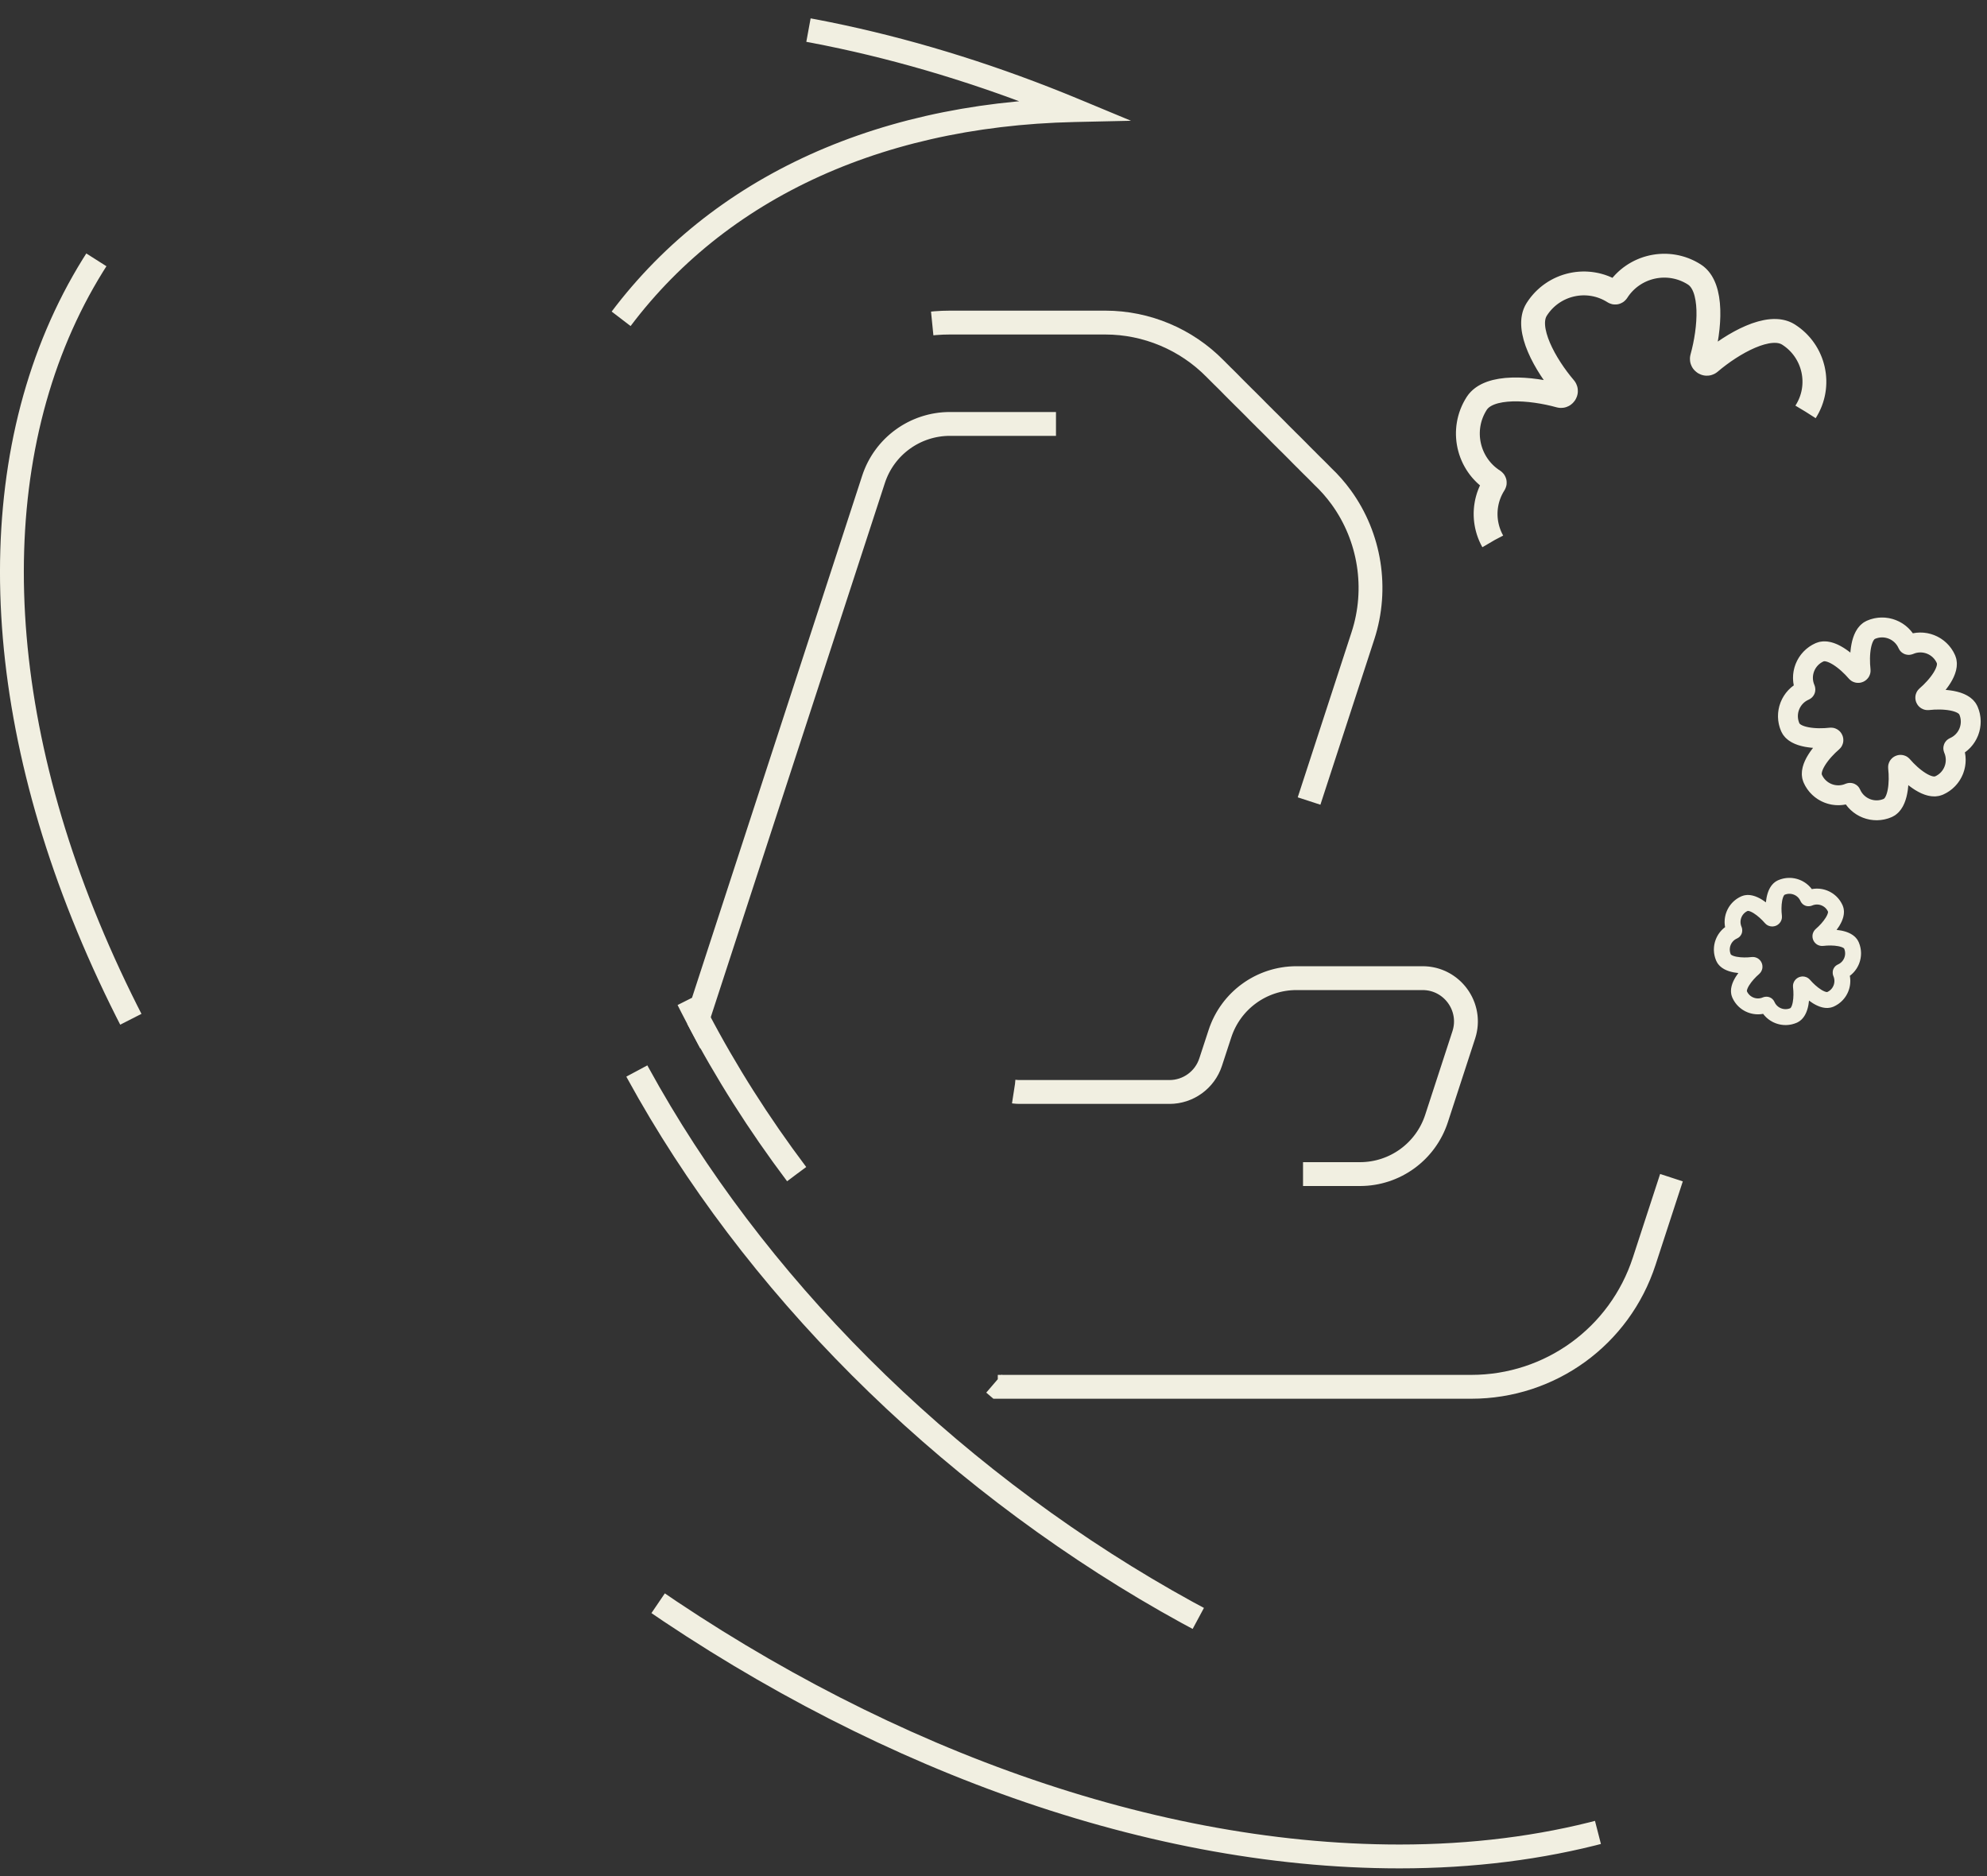 <svg width="250" height="236" viewBox="0 0 250 236" fill="none" xmlns="http://www.w3.org/2000/svg">
<rect x="0" y="0" width="250" height="236" fill="#333333" stroke="none"/>
<g clip-path="url(#clip0_571_885)">
<path d="M210.3 148.15L206.87 158.66C203.79 168.11 195.05 174.46 185.11 174.46H125.54C115.94 166.31 107.43 157.3 100.23 147.7H171.11C175.5 147.7 179.38 144.88 180.74 140.71L184.17 130.19C185.32 126.67 182.69 123.05 178.99 123.05H163.12C158.73 123.05 154.85 125.87 153.49 130.04L152.32 133.61C151.59 135.85 149.5 137.37 147.14 137.37H128.3C124.59 137.37 121.96 133.75 123.11 130.23L145.36 61.99C146.75 57.72 143.57 53.33 139.07 53.33H119.52C115.14 53.33 111.25 56.15 109.9 60.32L87.8 128.11C85.75 124.22 83.92 120.27 82.32 116.28C81.53 114.31 80.81 112.34 80.15 110.39L97.77 56.37C100.85 46.92 109.59 40.58 119.52 40.58H139.07C144.28 40.58 149.26 42.7 152.87 46.37C153.02 46.51 153.17 46.67 153.32 46.82C153.48 46.97 153.62 47.12 153.77 47.27C153.93 47.42 154.08 47.57 154.23 47.72C154.38 47.87 154.53 48.02 154.68 48.17C154.83 48.32 154.98 48.47 155.13 48.63C155.28 48.77 155.43 48.92 155.58 49.08C155.73 49.22 155.88 49.38 156.03 49.53C156.19 49.68 156.33 49.83 156.48 49.98C156.64 50.13 156.79 50.28 156.94 50.43C157.09 50.58 157.24 50.73 157.39 50.88C157.54 51.03 157.69 51.18 157.84 51.33C157.99 51.48 158.14 51.63 158.29 51.79C158.44 51.93 158.59 52.09 158.74 52.24C158.9 52.38 159.04 52.54 159.19 52.69C159.35 52.84 159.5 52.99 159.65 53.14C159.8 53.29 159.95 53.44 160.1 53.59C160.25 53.74 160.4 53.89 160.55 54.04C160.7 54.19 160.85 54.34 161 54.5C161.15 54.64 161.3 54.8 161.45 54.95C161.61 55.09 161.75 55.25 161.9 55.4C162.06 55.55 162.21 55.7 162.36 55.85C162.51 56 162.66 56.15 162.81 56.3C162.96 56.45 163.11 56.6 163.26 56.75C163.41 56.9 163.56 57.05 163.71 57.21C163.86 57.35 164.01 57.51 164.16 57.66C164.32 57.8 164.46 57.96 164.61 58.11C164.77 58.26 164.92 58.41 165.06 58.56C165.22 58.71 165.37 58.86 165.52 59.01C165.67 59.16 165.82 59.31 165.97 59.46C166.12 59.61 166.27 59.76 166.42 59.92C167.27 60.72 168.05 61.61 168.75 62.57C172.38 67.57 173.4 74.07 171.49 79.95L161.58 110.35C162.09 110.32 162.6 110.29 163.12 110.29H178.99C183.9 110.29 188.58 112.3 191.98 115.76C192.13 115.91 192.28 116.06 192.43 116.21C192.59 116.36 192.73 116.51 192.88 116.66C193.04 116.81 193.19 116.96 193.34 117.12C193.49 117.26 193.64 117.42 193.79 117.57C193.94 117.71 194.09 117.87 194.24 118.02C194.39 118.16 194.54 118.32 194.69 118.47L195.14 118.92C195.3 119.07 195.44 119.22 195.59 119.37C195.75 119.52 195.9 119.67 196.04 119.82C196.2 119.97 196.35 120.12 196.5 120.28C196.65 120.42 196.8 120.58 196.95 120.73L197.85 121.63C198.01 121.78 198.15 121.93 198.3 122.08C198.46 122.23 198.61 122.38 198.76 122.54C198.91 122.68 199.06 122.83 199.21 122.99C199.36 123.13 199.51 123.29 199.66 123.44C199.81 123.58 199.96 123.74 200.11 123.89L200.56 124.34C200.72 124.49 200.86 124.64 201.01 124.79C201.17 124.94 201.32 125.09 201.47 125.25C201.62 125.39 201.77 125.54 201.92 125.7C202.07 125.84 202.22 126 202.37 126.15C202.52 126.29 202.67 126.45 202.82 126.6L203.27 127.05C203.43 127.2 203.57 127.35 203.72 127.5C203.88 127.65 204.03 127.8 204.18 127.96C204.33 128.1 204.48 128.25 204.63 128.41C204.78 128.55 204.93 128.71 205.08 128.86C205.23 129 205.38 129.16 205.53 129.31C206.33 130.07 207.07 130.9 207.72 131.81C211.14 136.51 212.1 142.62 210.3 148.15Z" stroke="#F1EFE1" stroke-width="3" stroke-miterlimit="10"/>
<path d="M176.08 233.54C110.94 233.54 36.65 180.4 10.47 115.08C-2.32 83.16 -1.4 52.63 13.01 31.34C26.03 12.1 49.06 1.5 77.85 1.5C95.95 1.5 115.68 5.76 135.16 13.85C109.38 14.42 88.55 24.59 76.34 42.64C62.7 62.8 61.54 90.98 73.15 119.96C84.01 147.06 104.69 172.48 131.4 191.54C158.2 210.67 187.99 221.21 215.29 221.21C218.01 221.21 220.7 221.1 223.34 220.89C210.65 229.17 194.39 233.54 176.08 233.54Z" stroke="#F1EFE1" stroke-width="3" stroke-miterlimit="10"/>
<path d="M227.18 51.8C229.27 48.53 228.31 44.18 225.03 42.09C222.61 40.54 217.98 43.2 215.15 45.61C214.69 46.01 213.98 45.56 214.15 44.97C215.14 41.39 215.6 36.07 213.18 34.53C209.91 32.44 205.56 33.4 203.47 36.67C203.38 36.81 203.2 36.85 203.06 36.76C199.79 34.67 195.44 35.63 193.35 38.91C191.8 41.33 194.46 45.96 196.87 48.79C197.27 49.25 196.82 49.96 196.23 49.79C192.65 48.8 187.33 48.34 185.79 50.76C183.7 54.03 184.66 58.38 187.93 60.47C188.07 60.56 188.11 60.74 188.02 60.88C185.93 64.15 186.89 68.5 190.17 70.59C192.59 72.14 197.22 69.48 200.05 67.07C200.51 66.67 201.22 67.12 201.05 67.71C200.06 71.29 199.6 76.61 202.02 78.15C205.29 80.24 209.64 79.28 211.73 76.01C211.82 75.87 212 75.83 212.14 75.92C215.41 78.01 219.76 77.05 221.85 73.77C223.4 71.35 220.74 66.72 218.33 63.89C217.93 63.43 218.38 62.72 218.97 62.89C222.55 63.88 227.87 64.34 229.41 61.92C231.5 58.65 230.54 54.3 227.27 52.21C227.13 52.12 227.09 51.94 227.18 51.8Z" stroke="#F1EFE1" stroke-width="3" stroke-miterlimit="10"/>
<path d="M245.85 94C247.63 93.22 248.44 91.15 247.66 89.37C247.08 88.05 244.42 87.87 242.58 88.08C242.28 88.12 242.11 87.73 242.34 87.54C243.75 86.33 245.42 84.25 244.84 82.93C244.06 81.15 241.99 80.34 240.21 81.12C240.13 81.15 240.05 81.12 240.02 81.04C239.24 79.26 237.17 78.45 235.39 79.23C234.07 79.81 233.89 82.47 234.1 84.31C234.14 84.61 233.75 84.78 233.56 84.55C232.35 83.14 230.27 81.47 228.95 82.05C227.17 82.83 226.36 84.9 227.14 86.68C227.17 86.76 227.14 86.84 227.06 86.87C225.28 87.65 224.47 89.72 225.25 91.5C225.83 92.82 228.49 93 230.33 92.79C230.63 92.75 230.8 93.14 230.57 93.33C229.16 94.54 227.49 96.62 228.07 97.94C228.85 99.72 230.92 100.53 232.7 99.75C232.78 99.72 232.86 99.75 232.89 99.83C233.67 101.61 235.74 102.42 237.52 101.64C238.84 101.06 239.02 98.4 238.81 96.56C238.77 96.26 239.16 96.09 239.35 96.32C240.56 97.73 242.64 99.4 243.96 98.82C245.74 98.04 246.55 95.97 245.77 94.19C245.74 94.11 245.77 94.03 245.85 94Z" stroke="#F1EFE1" stroke-width="2.5" stroke-miterlimit="10"/>
<path d="M231.64 122.25C232.92 121.69 233.5 120.2 232.94 118.92C232.53 117.97 230.61 117.84 229.29 118C229.07 118.03 228.95 117.75 229.12 117.61C230.13 116.74 231.33 115.24 230.92 114.3C230.36 113.02 228.87 112.44 227.59 113C227.54 113.02 227.47 113 227.45 112.95C226.89 111.67 225.4 111.09 224.12 111.65C223.17 112.06 223.04 113.98 223.2 115.3C223.23 115.52 222.95 115.64 222.81 115.47C221.94 114.46 220.44 113.26 219.5 113.67C218.22 114.23 217.64 115.72 218.2 117C218.22 117.05 218.2 117.12 218.15 117.14C216.87 117.7 216.29 119.19 216.85 120.47C217.26 121.42 219.18 121.55 220.5 121.39C220.72 121.36 220.84 121.64 220.67 121.78C219.66 122.65 218.46 124.15 218.87 125.09C219.43 126.37 220.92 126.95 222.2 126.39C222.25 126.37 222.32 126.39 222.34 126.44C222.9 127.72 224.39 128.3 225.67 127.74C226.62 127.33 226.75 125.41 226.59 124.09C226.56 123.87 226.84 123.75 226.98 123.92C227.85 124.93 229.35 126.13 230.29 125.72C231.57 125.16 232.15 123.67 231.59 122.39C231.57 122.34 231.59 122.27 231.64 122.25Z" stroke="#F1EFE1" stroke-width="2" stroke-miterlimit="10"/>
<path d="M87.8 128.11C91.32 134.83 95.48 141.39 100.23 147.7" stroke="#F1EFE1" stroke-width="3" stroke-miterlimit="10"/>
</g>
<defs>
  <clipPath id="clip0_571_885">
  <rect width="249.21" height="235.04" fill="white"/>
  </clipPath>
  <style type="text/css">

  path {
    stroke-dasharray: 100;
    stroke-dashoffset: 0;
    animation: dash 5s linear forwards infinite;
  }
  @keyframes dash {
    to {
      stroke-dashoffset: 800;
    }
  }
  </style>
</defs>
</svg>
